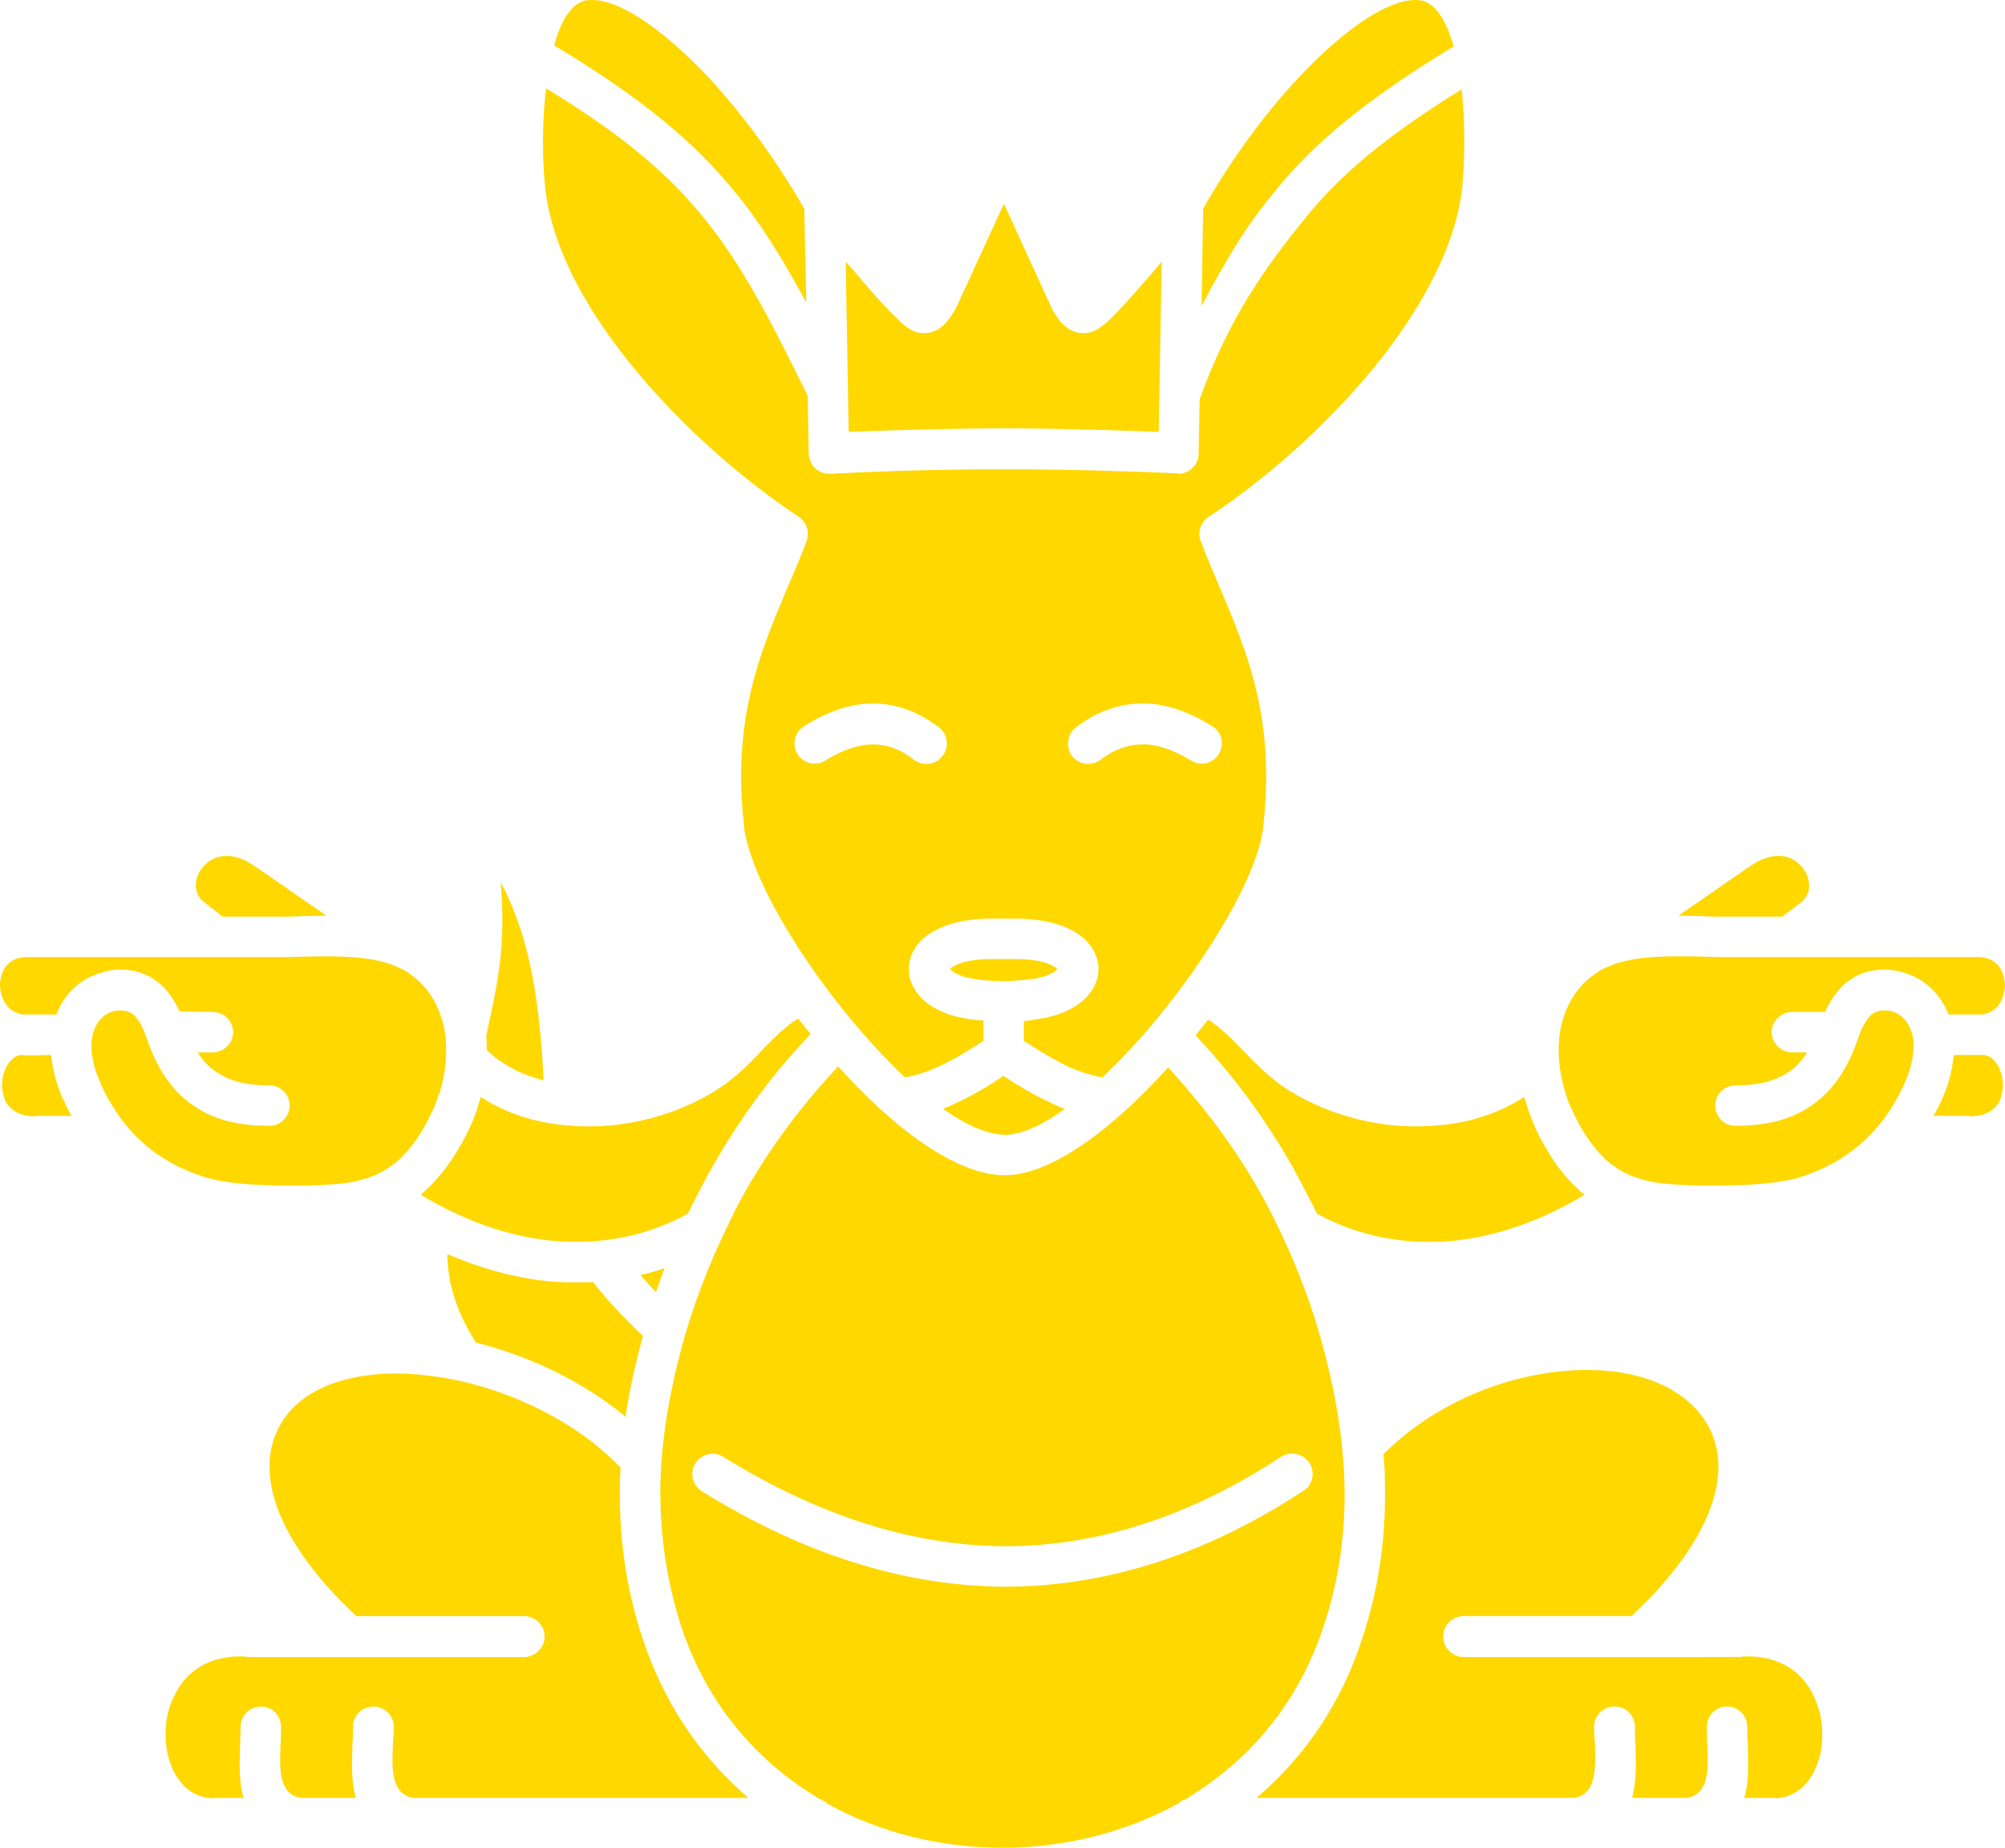 <?xml version="1.0" encoding="utf-8"?>
<!-- Generator: Adobe Illustrator 21.1.0, SVG Export Plug-In . SVG Version: 6.00 Build 0)  -->
<svg version="1.1" id="Layer_1" xmlns="http://www.w3.org/2000/svg" xmlns:xlink="http://www.w3.org/1999/xlink" x="0px" y="0px"
	 viewBox="0 0 113.847 104.909" style="enable-background:new 0 0 113.847 104.909;" xml:space="preserve">
<style type="text/css">
	.st0{fill-rule:evenodd;clip-rule:evenodd;fill:#FFD800;}
</style>
<g>
	<path class="st0" d="M67.89,58.79c1.361,1.446,2.608,2.976,3.713,4.592
		c0.935,1.361,1.786,2.778,2.523,4.252c0.227,0.425,0.454,0.85,0.652,1.276
		c2.438,1.332,5.102,1.786,7.767,1.531c2.494-0.255,5.046-1.162,7.427-2.608
		c-0.198-0.142-0.368-0.312-0.539-0.482c-0.68-0.652-1.304-1.502-1.871-2.551
		l-0.113-0.198c-0.312-0.624-0.595-1.304-0.794-1.984V62.588l-0.085-0.198l0,0
		l-0.028-0.113c-1.417,0.935-3.118,1.474-4.904,1.616
		c-2.608,0.255-5.386-0.312-7.767-1.587c-1.502-0.794-2.409-1.757-3.317-2.693
		c-0.624-0.652-1.219-1.247-1.956-1.729C68.372,58.194,68.117,58.478,67.89,58.79
		L67.89,58.79z M15.307,61.624c0.624,0,1.134,0.51,1.134,1.134
		c0,0.652-0.51,1.162-1.134,1.162c-1.814,0-3.26-0.368-4.422-1.219
		c-1.162-0.822-1.984-2.069-2.551-3.742c-0.198-0.595-0.425-1.049-0.737-1.332
		C7.37,57.429,7.058,57.344,6.661,57.372C6.491,57.401,6.321,57.429,6.18,57.514
		c-0.312,0.142-0.567,0.397-0.737,0.737c-0.198,0.397-0.312,0.907-0.227,1.559
		c0.057,0.482,0.198,1.077,0.51,1.701H5.698
		c0.595,1.276,1.332,2.381,2.296,3.26c0.964,0.907,2.154,1.587,3.657,2.069
		c0.794,0.255,2.211,0.425,3.685,0.454c1.757,0.057,3.572,0,4.592-0.17
		c0.85-0.17,1.616-0.425,2.296-0.935c0.255-0.17,0.51-0.397,0.765-0.68l0,0
		l0,0c0.085-0.085,0.142-0.142,0.198-0.227c0.369-0.425,0.737-0.964,1.077-1.616
		l0.113-0.227c0.227-0.425,0.397-0.85,0.539-1.304h0.028
		c0.369-1.219,0.482-2.438,0.312-3.572c-0.227-1.276-0.822-2.438-1.899-3.203
		l-0.255-0.198c-0.085-0.028-0.17-0.085-0.255-0.142l-0.085-0.028
		c-1.474-0.765-3.628-0.709-5.584-0.68c-0.539,0.028-1.106,0.028-1.389,0.028
		H1.587H1.531c-0.68,0-1.106,0.312-1.332,0.737
		C0.085,55.303,0.028,55.558,0,55.813l0,0c0,0.255,0.028,0.539,0.113,0.765
		c0.17,0.51,0.567,0.935,1.191,1.02h1.899
		c0.057-0.142,0.113-0.283,0.17-0.397c0.425-0.822,1.077-1.446,1.843-1.786
		h0.028c0.369-0.17,0.737-0.283,1.162-0.34
		c1.134-0.113,2.013,0.198,2.721,0.822c0.454,0.397,0.794,0.935,1.077,1.531
		l1.871,0.028c0.652,0,1.162,0.51,1.162,1.162c0,0.624-0.539,1.134-1.162,1.134
		h-0.85c0.283,0.454,0.624,0.822,1.02,1.077
		C12.983,61.369,13.975,61.624,15.307,61.624L15.307,61.624z M2.92,60.037
		l-0.028-0.142c-0.482,0-1.219,0.057-1.701,0
		c-0.454,0.057-0.794,0.482-0.964,0.992c-0.085,0.255-0.113,0.539-0.113,0.822
		c0.028,0.255,0.085,0.51,0.17,0.765c0.255,0.51,0.794,0.907,1.701,0.907
		l0.028-0.028h2.041c-0.142-0.283-0.312-0.567-0.425-0.879H3.6
		C3.231,61.624,3.005,60.802,2.92,60.037L2.92,60.037z M12.643,52.043h3.146
		c0.595,0,0.964,0,1.361-0.028c0.454,0,0.907-0.028,1.389-0.028
		c-1.417-0.964-2.778-1.928-3.94-2.721l-0.057-0.028
		c-0.992-0.737-1.871-0.765-2.466-0.454c-0.227,0.113-0.425,0.283-0.595,0.482l0,0
		c-0.142,0.198-0.255,0.397-0.312,0.624c-0.113,0.482-0.028,0.992,0.425,1.332
		L12.643,52.043z M27.609,58.818c0.028,0.255,0.028,0.51,0.028,0.794
		c0.879,0.85,2.013,1.417,3.231,1.729c-0.028-0.454-0.057-0.935-0.085-1.474
		c-0.227-2.891-0.567-5.187-1.304-7.342c-0.283-0.822-0.624-1.644-1.049-2.438
		c0.085,1.049,0.113,1.956,0.085,2.835C28.46,54.85,28.12,56.465,27.609,58.818
		L27.609,58.818z M27.099,62.957c-0.198,0.567-0.425,1.106-0.709,1.644l-0.113,0.198
		c-0.567,1.049-1.191,1.871-1.843,2.523l-0.028,0.028
		c-0.17,0.17-0.34,0.34-0.51,0.482c2.381,1.446,4.904,2.353,7.398,2.608
		c2.693,0.255,5.329-0.198,7.767-1.531c0.17-0.368,0.369-0.709,0.539-1.077l0,0l0,0
		c0.794-1.559,1.672-3.033,2.636-4.45c1.134-1.644,2.381-3.203,3.798-4.677
		c-0.227-0.283-0.482-0.567-0.709-0.879c-0.794,0.482-1.389,1.134-2.041,1.786
		c-0.879,0.935-1.814,1.899-3.317,2.693c-2.353,1.276-5.159,1.843-7.767,1.587
		c-1.786-0.142-3.487-0.68-4.904-1.616l-0.028,0.113
		c-0.057,0.17-0.113,0.369-0.17,0.539V62.957z M58.139,59.102
		c0.85,0.539,1.616,1.02,2.381,1.389c0.652,0.312,1.332,0.539,2.069,0.68
		c0.935-0.879,1.899-1.899,2.835-3.005c3.317-3.94,6.094-8.674,6.321-11.367
		v-0.028c0.652-6.038-0.935-9.751-2.466-13.38
		c-0.368-0.879-0.765-1.757-1.106-2.693c-0.198-0.51,0.028-1.106,0.51-1.389
		c3.317-2.183,7.257-5.641,10.205-9.553c2.239-3.005,3.912-6.265,4.167-9.411
		v-0.113c0.113-1.219,0.142-3.232-0.057-5.159
		c-4.224,2.608-6.888,4.819-8.929,7.37c-2.211,2.721-4.309,5.641-5.953,10.233
		l-0.057,3.09c0,0.624-0.539,1.134-1.162,1.134l-0.028-0.028
		c-3.231-0.142-6.548-0.227-9.865-0.227c-3.345,0-6.633,0.085-9.865,0.255
		c-0.652,0.028-1.191-0.482-1.219-1.106v-0.085l-0.057-3.231
		c-2.098-4.28-3.685-7.37-5.839-10.035c-2.069-2.58-4.734-4.819-9.014-7.427
		c-0.255,1.984-0.198,4.054-0.085,5.301v0.028
		c0.255,3.146,1.899,6.406,4.167,9.411c2.976,3.94,6.945,7.398,10.261,9.581
		c0.454,0.312,0.624,0.879,0.454,1.361c-0.34,0.935-0.737,1.814-1.106,2.693
		c-1.531,3.628-3.118,7.342-2.466,13.38v0.057
		c0.283,2.778,3.118,7.597,6.52,11.565c0.85,0.992,1.757,1.956,2.636,2.778
		c0.737-0.142,1.417-0.369,2.041-0.68c0.794-0.369,1.559-0.85,2.409-1.389
		v-1.162c-0.283,0-0.567-0.057-0.822-0.085c-1.531-0.227-2.551-0.85-3.033-1.616
		c-0.312-0.454-0.425-0.964-0.369-1.474c0.057-0.482,0.283-0.935,0.68-1.361
		c0.709-0.709,2.041-1.247,3.94-1.247h1.502c1.899,0,3.231,0.539,3.94,1.247
		c0.397,0.425,0.624,0.879,0.68,1.361c0.057,0.51-0.057,1.02-0.369,1.474
		c-0.51,0.765-1.502,1.389-3.033,1.616l0,0c-0.255,0.057-0.539,0.085-0.822,0.113
		V59.102z M60.463,62.957c-0.312-0.113-0.624-0.255-0.907-0.397
		c-0.85-0.397-1.672-0.879-2.58-1.474c-0.879,0.595-1.701,1.077-2.551,1.474
		c-0.283,0.142-0.595,0.283-0.879,0.397c1.332,0.935,2.551,1.474,3.572,1.474
		C58.054,64.402,59.216,63.864,60.463,62.957L60.463,62.957z M68.23,17.376
		c1.276-2.438,2.494-4.507,4.054-6.378c2.324-2.92,5.357-5.386,10.261-8.362
		c-0.34-1.191-0.822-2.126-1.502-2.494c-0.312-0.17-0.737-0.17-1.247-0.085
		c-1.701,0.368-3.94,2.069-6.151,4.45c-1.928,2.069-3.798,4.649-5.329,7.342
		v0.057L68.23,17.376z M68.854,41.243c0.539,0.34,0.68,1.049,0.34,1.587
		c-0.34,0.539-1.049,0.68-1.587,0.34c-0.964-0.595-1.871-0.907-2.721-0.907
		c-0.822,0-1.616,0.283-2.409,0.879c-0.482,0.368-1.219,0.283-1.616-0.227
		c-0.369-0.51-0.255-1.247,0.227-1.616c1.191-0.907,2.466-1.361,3.798-1.361
		C66.161,39.939,67.493,40.393,68.854,41.243L68.854,41.243z M46.885,43.171
		c-0.539,0.34-1.247,0.198-1.587-0.34c-0.34-0.51-0.198-1.247,0.34-1.587
		c1.332-0.85,2.665-1.304,3.94-1.304c1.304,0,2.551,0.454,3.742,1.361
		c0.51,0.397,0.595,1.106,0.198,1.616c-0.369,0.51-1.106,0.595-1.616,0.227
		c-0.737-0.595-1.531-0.879-2.324-0.879
		C48.728,42.264,47.849,42.576,46.885,43.171L46.885,43.171z M45.78,17.177
		l-0.113-5.329c-1.531-2.665-3.402-5.244-5.329-7.342
		c-2.239-2.381-4.45-4.082-6.151-4.45c-0.51-0.085-0.935-0.085-1.247,0.085
		c-0.68,0.34-1.162,1.276-1.474,2.438c4.961,2.976,7.994,5.499,10.346,8.419
		C43.313,12.84,44.504,14.824,45.78,17.177L45.78,17.177z M48.019,14.853
		l0.17,9.666c2.948-0.113,5.896-0.198,8.816-0.198
		c2.891,0,5.839,0.085,8.787,0.198l0.17-9.666l-0.397,0.482
		c-0.964,1.106-1.928,2.211-2.551,2.806c-0.652,0.624-1.162,0.879-1.843,0.737
		c-0.567-0.142-0.964-0.539-1.389-1.247l-0.057-0.113l-2.721-5.953l-2.693,5.868
		c-0.028,0.057-0.057,0.142-0.113,0.198c-0.425,0.709-0.794,1.106-1.389,1.247
		c-0.68,0.142-1.191-0.113-1.814-0.737l0,0c-0.652-0.595-1.616-1.701-2.551-2.806
		L48.019,14.853z M58.62,55.587c0.765-0.113,1.219-0.34,1.417-0.567l0,0
		c-0.312-0.312-1.077-0.567-2.296-0.567h-1.502c-1.219,0-1.984,0.255-2.296,0.567l0,0
		c0.198,0.227,0.652,0.454,1.417,0.567c0.482,0.085,1.049,0.113,1.616,0.113
		S58.11,55.643,58.62,55.587L58.62,55.587z M47.594,60.547
		c-1.928,2.041-3.572,4.224-4.961,6.548c-0.34,0.595-0.68,1.191-0.992,1.814
		v0.028c-1.134,2.239-2.041,4.479-2.75,6.888
		c-0.794,2.806-1.304,5.556-1.389,8.277c-0.057,2.721,0.283,5.443,1.162,8.192
		c1.417,4.337,4.167,7.54,7.54,9.638c0.085,0.057,0.198,0.142,0.312,0.198
		c0.17,0.057,0.34,0.142,0.482,0.283c3.005,1.672,6.463,2.494,9.921,2.494
		c3.487,0,6.973-0.85,10.006-2.523c0.113-0.113,0.227-0.198,0.397-0.227
		c0.113-0.085,0.227-0.142,0.34-0.227c3.373-2.098,6.094-5.301,7.512-9.638
		c0.907-2.75,1.247-5.471,1.162-8.192s-0.595-5.471-1.389-8.277
		c-0.709-2.466-1.672-4.819-2.835-7.087c-0.283-0.567-0.595-1.106-0.907-1.644
		c-1.361-2.296-3.005-4.45-4.876-6.491c-3.09,3.43-6.548,6.066-9.184,6.123
		C54.369,66.783,50.769,64.091,47.594,60.547L47.594,60.547z M25.398,71.205
		c0.028,1.559,0.425,3.09,1.616,5.017c2.806,0.709,5.641,1.984,8.022,3.827
		c0.17,0.142,0.34,0.255,0.482,0.397c0.227-1.531,0.567-3.061,0.992-4.592
		c-1.219-1.162-2.126-2.154-2.835-3.061c-0.879,0.028-1.729,0.028-2.608-0.057
		C29.169,72.538,27.269,71.999,25.398,71.205L25.398,71.205z M36.369,72.396
		c0.255,0.312,0.567,0.624,0.879,0.964c0.17-0.454,0.312-0.907,0.482-1.361
		C37.276,72.169,36.822,72.283,36.369,72.396L36.369,72.396z M95.301,51.987
		c0.482,0,0.964,0.028,1.417,0.028c0.369,0.028,0.737,0.028,1.332,0.028h3.146
		l1.077-0.822c0.425-0.34,0.539-0.85,0.397-1.332
		c-0.057-0.227-0.17-0.425-0.312-0.624c-0.17-0.198-0.369-0.368-0.567-0.482
		c-0.624-0.312-1.502-0.283-2.494,0.454l-0.057,0.028
		C98.079,50.059,96.718,51.023,95.301,51.987L95.301,51.987z M90.765,55.161
		l-0.283,0.198c-1.077,0.765-1.672,1.928-1.899,3.203
		c-0.198,1.219-0.028,2.551,0.425,3.855v0.028
		c0.142,0.34,0.283,0.652,0.454,0.992l0.113,0.227
		c0.34,0.652,0.709,1.162,1.077,1.616c0.057,0.085,0.142,0.17,0.198,0.227l0,0
		l0.028,0.028c0.227,0.255,0.482,0.482,0.737,0.652
		c0.68,0.51,1.446,0.765,2.296,0.935c1.02,0.17,2.835,0.227,4.592,0.17
		c1.474-0.028,2.891-0.198,3.713-0.454c1.474-0.482,2.665-1.162,3.628-2.069
		c0.964-0.879,1.729-1.984,2.296-3.26l0,0c0.283-0.624,0.454-1.219,0.482-1.701
		c0.085-0.652,0-1.162-0.227-1.559c-0.17-0.34-0.425-0.595-0.737-0.737
		c-0.142-0.085-0.312-0.113-0.454-0.142c-0.425-0.028-0.737,0.057-0.964,0.255
		c-0.283,0.283-0.539,0.737-0.737,1.332c-0.567,1.672-1.389,2.92-2.551,3.742
		c-1.162,0.85-2.608,1.219-4.422,1.219c-0.624,0-1.134-0.51-1.134-1.162
		c0-0.624,0.51-1.134,1.162-1.134c1.304,0,2.296-0.255,3.061-0.794
		c0.368-0.255,0.709-0.624,0.992-1.077h-0.85c-0.624,0-1.162-0.51-1.162-1.162
		c0-0.624,0.539-1.134,1.162-1.134h1.871c0.283-0.624,0.624-1.134,1.077-1.559
		c0.709-0.624,1.587-0.935,2.721-0.822c0.425,0.057,0.822,0.17,1.191,0.34l0,0
		c0.765,0.34,1.417,0.964,1.843,1.786c0.057,0.113,0.113,0.255,0.17,0.397
		h1.956c0.595-0.113,0.992-0.51,1.134-1.02
		c0.085-0.227,0.142-0.51,0.113-0.765l0,0c-0.028-0.255-0.085-0.51-0.198-0.737
		c-0.227-0.425-0.652-0.737-1.332-0.737h-0.028H98.05
		c-0.283,0-0.822,0-1.389-0.028c-1.956-0.028-4.11-0.085-5.584,0.68
		l-0.085,0.028C90.907,55.076,90.85,55.105,90.765,55.161L90.765,55.161z
		 M112.649,59.895h-1.701l-0.028,0.142c-0.085,0.765-0.283,1.587-0.68,2.438l0,0
		c-0.142,0.312-0.283,0.595-0.454,0.879h2.041l0.028,0.028
		c0.935,0,1.474-0.397,1.701-0.907c0.113-0.255,0.142-0.51,0.17-0.765
		c0-0.283-0.028-0.567-0.113-0.822C113.443,60.349,113.102,59.952,112.649,59.895
		L112.649,59.895z M39.855,84.67c-0.539-0.34-0.709-1.049-0.369-1.587
		s1.049-0.709,1.587-0.369c5.301,3.288,10.602,5.017,15.846,5.074
		c5.272,0.028,10.545-1.616,15.817-5.074c0.539-0.34,1.247-0.198,1.616,0.34
		c0.34,0.539,0.198,1.247-0.34,1.587c-5.669,3.713-11.367,5.471-17.093,5.443
		C51.222,90.028,45.524,88.185,39.855,84.67L39.855,84.67z M78.548,82.572
		c0.057,0.482,0.085,0.964,0.085,1.474c0.085,2.976-0.283,5.953-1.276,8.957
		c-1.219,3.798-3.345,6.803-6.009,9.071h18.085
		c1.219-0.255,1.162-1.672,1.134-3.005c-0.028-0.397-0.057-0.765-0.057-1.02
		c0-0.652,0.539-1.162,1.162-1.162c0.652,0,1.162,0.51,1.162,1.162
		c0,0.369,0,0.652,0.028,0.935c0.028,1.077,0.085,2.183-0.198,3.09h3.175
		c1.219-0.255,1.162-1.672,1.106-3.005c-0.028-0.397-0.028-0.765-0.028-1.02
		c0-0.652,0.51-1.162,1.134-1.162c0.652,0,1.162,0.51,1.162,1.162
		c0,0.369,0,0.652,0.028,0.935c0.028,1.077,0.085,2.183-0.198,3.09h1.757v0.028
		c1.247-0.057,2.069-0.935,2.438-2.098c0.198-0.567,0.255-1.191,0.227-1.843
		c-0.028-0.624-0.198-1.247-0.454-1.814c-0.624-1.389-1.956-2.409-4.082-2.296
		l-0.057,0.028H83.112c-0.652,0-1.162-0.539-1.162-1.162
		c0-0.652,0.51-1.162,1.162-1.162h9.524c2.523-2.353,3.969-4.535,4.592-6.435
		c0.652-2.041,0.34-3.713-0.624-4.961c-0.17-0.227-0.368-0.454-0.595-0.652
		c-1.644-1.531-4.28-2.126-7.172-1.871c-2.976,0.255-6.208,1.417-8.844,3.458
		C79.483,81.694,79.002,82.119,78.548,82.572L78.548,82.572z M42.491,102.075
		c-2.636-2.268-4.762-5.272-6.009-9.071c-0.992-3.005-1.361-5.981-1.276-8.957
		c0-0.255,0.028-0.482,0.028-0.737c-0.51-0.51-1.049-0.992-1.616-1.446
		c-2.75-2.098-6.151-3.402-9.326-3.77c-3.061-0.369-5.839,0.17-7.483,1.672
		c-0.198,0.17-0.369,0.368-0.539,0.595c-0.964,1.247-1.276,2.92-0.624,4.961
		c0.624,1.899,2.069,4.082,4.592,6.435h9.524c0.624,0,1.162,0.51,1.162,1.162
		c0,0.624-0.539,1.162-1.162,1.162H14.003l-0.057-0.028
		c-2.126-0.113-3.458,0.907-4.082,2.296c-0.283,0.567-0.425,1.191-0.454,1.814
		c-0.028,0.652,0.028,1.276,0.227,1.843c0.369,1.162,1.191,2.041,2.438,2.098
		v-0.028h1.757c-0.283-0.907-0.227-2.013-0.198-3.09
		c0-0.283,0.028-0.567,0.028-0.935c0-0.652,0.51-1.162,1.162-1.162
		c0.624,0,1.134,0.51,1.134,1.162c0,0.255,0,0.624-0.028,1.02
		c-0.057,1.332-0.113,2.75,1.106,3.005h3.175
		c-0.283-0.907-0.227-2.013-0.198-3.09c0.028-0.283,0.028-0.567,0.028-0.935
		c0-0.652,0.51-1.162,1.162-1.162c0.624,0,1.162,0.51,1.162,1.162
		c0,0.255-0.028,0.624-0.057,1.02c-0.057,1.332-0.113,2.75,1.134,3.005H42.491z"/>
</g>
</svg>

